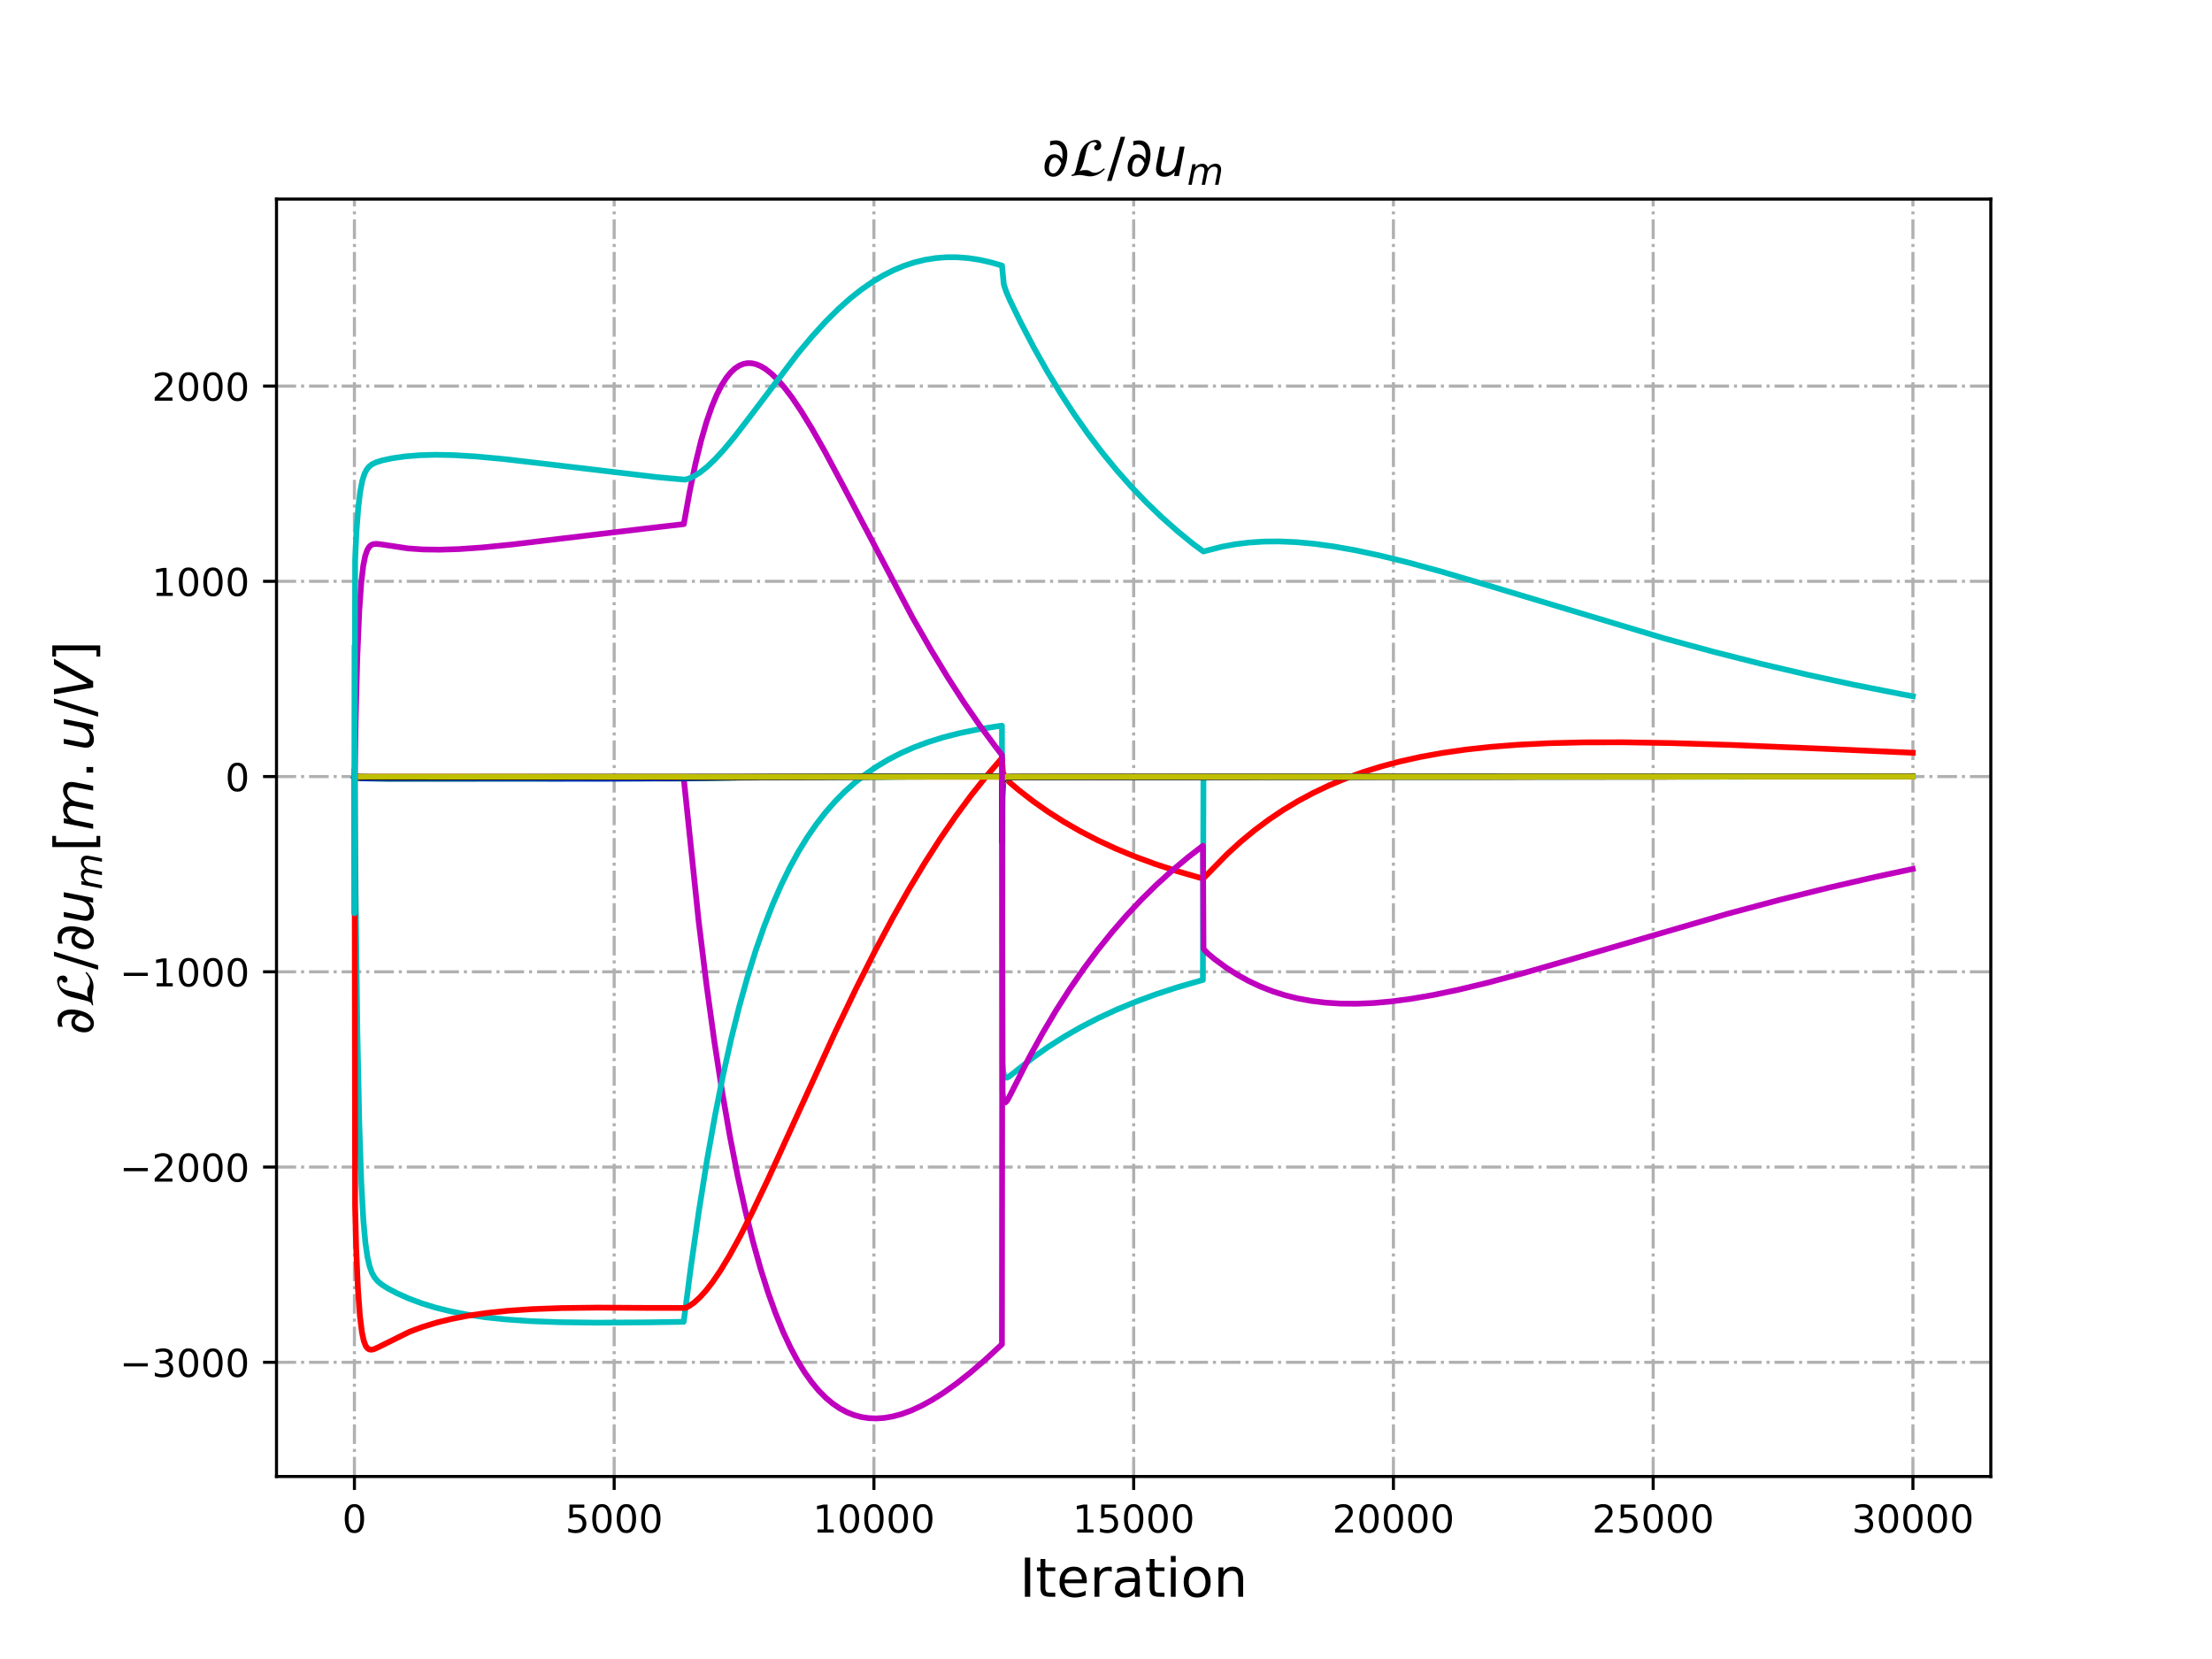 <?xml version="1.0" encoding="utf-8" standalone="no"?>
<!DOCTYPE svg PUBLIC "-//W3C//DTD SVG 1.1//EN"
  "http://www.w3.org/Graphics/SVG/1.1/DTD/svg11.dtd">
<!-- Created with matplotlib (http://matplotlib.org/) -->
<svg height="432pt" version="1.1" viewBox="0 0 576 432" width="576pt" xmlns="http://www.w3.org/2000/svg" xmlns:xlink="http://www.w3.org/1999/xlink">
 <defs>
  <style type="text/css">
*{stroke-linecap:butt;stroke-linejoin:round;}
  </style>
 </defs>
 <g id="figure_1">
  <g id="patch_1">
   <path d="M 0 432 
L 576 432 
L 576 0 
L 0 0 
z
" style="fill:#ffffff;"/>
  </g>
  <g id="axes_1">
   <g id="patch_2">
    <path d="M 72 384.48 
L 518.4 384.48 
L 518.4 51.84 
L 72 51.84 
z
" style="fill:#ffffff;"/>
   </g>
   <g id="matplotlib.axis_1">
    <g id="xtick_1">
     <g id="line2d_1">
      <path clip-path="url(#pe5b62db5a4)" d="M 92.291 384.48 
L 92.291 51.84 
" style="fill:none;stroke:#b0b0b0;stroke-dasharray:5.12,1.28,0.8,1.28;stroke-dashoffset:0;stroke-width:0.8;"/>
     </g>
     <g id="line2d_2">
      <defs>
       <path d="M 0 0 
L 0 3.5 
" id="m9b30d98df6" style="stroke:#000000;stroke-width:0.8;"/>
      </defs>
      <g>
       <use style="stroke:#000000;stroke-width:0.8;" x="92.291" xlink:href="#m9b30d98df6" y="384.48"/>
      </g>
     </g>
     <g id="text_1">
      <!-- 0 -->
      <defs>
       <path d="M 31.781 66.406 
Q 24.172 66.406 20.328 58.906 
Q 16.5 51.422 16.5 36.375 
Q 16.5 21.391 20.328 13.891 
Q 24.172 6.391 31.781 6.391 
Q 39.453 6.391 43.281 13.891 
Q 47.125 21.391 47.125 36.375 
Q 47.125 51.422 43.281 58.906 
Q 39.453 66.406 31.781 66.406 
z
M 31.781 74.219 
Q 44.047 74.219 50.516 64.516 
Q 56.984 54.828 56.984 36.375 
Q 56.984 17.969 50.516 8.266 
Q 44.047 -1.422 31.781 -1.422 
Q 19.531 -1.422 13.062 8.266 
Q 6.594 17.969 6.594 36.375 
Q 6.594 54.828 13.062 64.516 
Q 19.531 74.219 31.781 74.219 
z
" id="DejaVuSans-30"/>
      </defs>
      <g transform="translate(89.11 399.078)scale(0.1 -0.1)">
       <use xlink:href="#DejaVuSans-30"/>
      </g>
     </g>
    </g>
    <g id="xtick_2">
     <g id="line2d_3">
      <path clip-path="url(#pe5b62db5a4)" d="M 159.93 384.48 
L 159.93 51.84 
" style="fill:none;stroke:#b0b0b0;stroke-dasharray:5.12,1.28,0.8,1.28;stroke-dashoffset:0;stroke-width:0.8;"/>
     </g>
     <g id="line2d_4">
      <g>
       <use style="stroke:#000000;stroke-width:0.8;" x="159.93" xlink:href="#m9b30d98df6" y="384.48"/>
      </g>
     </g>
     <g id="text_2">
      <!-- 5000 -->
      <defs>
       <path d="M 10.797 72.906 
L 49.516 72.906 
L 49.516 64.594 
L 19.828 64.594 
L 19.828 46.734 
Q 21.969 47.469 24.109 47.828 
Q 26.266 48.188 28.422 48.188 
Q 40.625 48.188 47.75 41.5 
Q 54.891 34.812 54.891 23.391 
Q 54.891 11.625 47.562 5.094 
Q 40.234 -1.422 26.906 -1.422 
Q 22.312 -1.422 17.547 -0.641 
Q 12.797 0.141 7.719 1.703 
L 7.719 11.625 
Q 12.109 9.234 16.797 8.062 
Q 21.484 6.891 26.703 6.891 
Q 35.156 6.891 40.078 11.328 
Q 45.016 15.766 45.016 23.391 
Q 45.016 31 40.078 35.438 
Q 35.156 39.891 26.703 39.891 
Q 22.75 39.891 18.812 39.016 
Q 14.891 38.141 10.797 36.281 
z
" id="DejaVuSans-35"/>
      </defs>
      <g transform="translate(147.205 399.078)scale(0.1 -0.1)">
       <use xlink:href="#DejaVuSans-35"/>
       <use x="63.623" xlink:href="#DejaVuSans-30"/>
       <use x="127.246" xlink:href="#DejaVuSans-30"/>
       <use x="190.869" xlink:href="#DejaVuSans-30"/>
      </g>
     </g>
    </g>
    <g id="xtick_3">
     <g id="line2d_5">
      <path clip-path="url(#pe5b62db5a4)" d="M 227.568 384.48 
L 227.568 51.84 
" style="fill:none;stroke:#b0b0b0;stroke-dasharray:5.12,1.28,0.8,1.28;stroke-dashoffset:0;stroke-width:0.8;"/>
     </g>
     <g id="line2d_6">
      <g>
       <use style="stroke:#000000;stroke-width:0.8;" x="227.568" xlink:href="#m9b30d98df6" y="384.48"/>
      </g>
     </g>
     <g id="text_3">
      <!-- 10000 -->
      <defs>
       <path d="M 12.406 8.297 
L 28.516 8.297 
L 28.516 63.922 
L 10.984 60.406 
L 10.984 69.391 
L 28.422 72.906 
L 38.281 72.906 
L 38.281 8.297 
L 54.391 8.297 
L 54.391 0 
L 12.406 0 
z
" id="DejaVuSans-31"/>
      </defs>
      <g transform="translate(211.662 399.078)scale(0.1 -0.1)">
       <use xlink:href="#DejaVuSans-31"/>
       <use x="63.623" xlink:href="#DejaVuSans-30"/>
       <use x="127.246" xlink:href="#DejaVuSans-30"/>
       <use x="190.869" xlink:href="#DejaVuSans-30"/>
       <use x="254.492" xlink:href="#DejaVuSans-30"/>
      </g>
     </g>
    </g>
    <g id="xtick_4">
     <g id="line2d_7">
      <path clip-path="url(#pe5b62db5a4)" d="M 295.207 384.48 
L 295.207 51.84 
" style="fill:none;stroke:#b0b0b0;stroke-dasharray:5.12,1.28,0.8,1.28;stroke-dashoffset:0;stroke-width:0.8;"/>
     </g>
     <g id="line2d_8">
      <g>
       <use style="stroke:#000000;stroke-width:0.8;" x="295.207" xlink:href="#m9b30d98df6" y="384.48"/>
      </g>
     </g>
     <g id="text_4">
      <!-- 15000 -->
      <g transform="translate(279.301 399.078)scale(0.1 -0.1)">
       <use xlink:href="#DejaVuSans-31"/>
       <use x="63.623" xlink:href="#DejaVuSans-35"/>
       <use x="127.246" xlink:href="#DejaVuSans-30"/>
       <use x="190.869" xlink:href="#DejaVuSans-30"/>
       <use x="254.492" xlink:href="#DejaVuSans-30"/>
      </g>
     </g>
    </g>
    <g id="xtick_5">
     <g id="line2d_9">
      <path clip-path="url(#pe5b62db5a4)" d="M 362.845 384.48 
L 362.845 51.84 
" style="fill:none;stroke:#b0b0b0;stroke-dasharray:5.12,1.28,0.8,1.28;stroke-dashoffset:0;stroke-width:0.8;"/>
     </g>
     <g id="line2d_10">
      <g>
       <use style="stroke:#000000;stroke-width:0.8;" x="362.845" xlink:href="#m9b30d98df6" y="384.48"/>
      </g>
     </g>
     <g id="text_5">
      <!-- 20000 -->
      <defs>
       <path d="M 19.188 8.297 
L 53.609 8.297 
L 53.609 0 
L 7.328 0 
L 7.328 8.297 
Q 12.938 14.109 22.625 23.891 
Q 32.328 33.688 34.812 36.531 
Q 39.547 41.844 41.422 45.531 
Q 43.312 49.219 43.312 52.781 
Q 43.312 58.594 39.234 62.25 
Q 35.156 65.922 28.609 65.922 
Q 23.969 65.922 18.812 64.312 
Q 13.672 62.703 7.812 59.422 
L 7.812 69.391 
Q 13.766 71.781 18.938 73 
Q 24.125 74.219 28.422 74.219 
Q 39.75 74.219 46.484 68.547 
Q 53.219 62.891 53.219 53.422 
Q 53.219 48.922 51.531 44.891 
Q 49.859 40.875 45.406 35.406 
Q 44.188 33.984 37.641 27.219 
Q 31.109 20.453 19.188 8.297 
z
" id="DejaVuSans-32"/>
      </defs>
      <g transform="translate(346.939 399.078)scale(0.1 -0.1)">
       <use xlink:href="#DejaVuSans-32"/>
       <use x="63.623" xlink:href="#DejaVuSans-30"/>
       <use x="127.246" xlink:href="#DejaVuSans-30"/>
       <use x="190.869" xlink:href="#DejaVuSans-30"/>
       <use x="254.492" xlink:href="#DejaVuSans-30"/>
      </g>
     </g>
    </g>
    <g id="xtick_6">
     <g id="line2d_11">
      <path clip-path="url(#pe5b62db5a4)" d="M 430.484 384.48 
L 430.484 51.84 
" style="fill:none;stroke:#b0b0b0;stroke-dasharray:5.12,1.28,0.8,1.28;stroke-dashoffset:0;stroke-width:0.8;"/>
     </g>
     <g id="line2d_12">
      <g>
       <use style="stroke:#000000;stroke-width:0.8;" x="430.484" xlink:href="#m9b30d98df6" y="384.48"/>
      </g>
     </g>
     <g id="text_6">
      <!-- 25000 -->
      <g transform="translate(414.578 399.078)scale(0.1 -0.1)">
       <use xlink:href="#DejaVuSans-32"/>
       <use x="63.623" xlink:href="#DejaVuSans-35"/>
       <use x="127.246" xlink:href="#DejaVuSans-30"/>
       <use x="190.869" xlink:href="#DejaVuSans-30"/>
       <use x="254.492" xlink:href="#DejaVuSans-30"/>
      </g>
     </g>
    </g>
    <g id="xtick_7">
     <g id="line2d_13">
      <path clip-path="url(#pe5b62db5a4)" d="M 498.123 384.48 
L 498.123 51.84 
" style="fill:none;stroke:#b0b0b0;stroke-dasharray:5.12,1.28,0.8,1.28;stroke-dashoffset:0;stroke-width:0.8;"/>
     </g>
     <g id="line2d_14">
      <g>
       <use style="stroke:#000000;stroke-width:0.8;" x="498.123" xlink:href="#m9b30d98df6" y="384.48"/>
      </g>
     </g>
     <g id="text_7">
      <!-- 30000 -->
      <defs>
       <path d="M 40.578 39.312 
Q 47.656 37.797 51.625 33 
Q 55.609 28.219 55.609 21.188 
Q 55.609 10.406 48.188 4.484 
Q 40.766 -1.422 27.094 -1.422 
Q 22.516 -1.422 17.656 -0.516 
Q 12.797 0.391 7.625 2.203 
L 7.625 11.719 
Q 11.719 9.328 16.594 8.109 
Q 21.484 6.891 26.812 6.891 
Q 36.078 6.891 40.938 10.547 
Q 45.797 14.203 45.797 21.188 
Q 45.797 27.641 41.281 31.266 
Q 36.766 34.906 28.719 34.906 
L 20.219 34.906 
L 20.219 43.016 
L 29.109 43.016 
Q 36.375 43.016 40.234 45.922 
Q 44.094 48.828 44.094 54.297 
Q 44.094 59.906 40.109 62.906 
Q 36.141 65.922 28.719 65.922 
Q 24.656 65.922 20.016 65.031 
Q 15.375 64.156 9.812 62.312 
L 9.812 71.094 
Q 15.438 72.656 20.344 73.438 
Q 25.25 74.219 29.594 74.219 
Q 40.828 74.219 47.359 69.109 
Q 53.906 64.016 53.906 55.328 
Q 53.906 49.266 50.438 45.094 
Q 46.969 40.922 40.578 39.312 
z
" id="DejaVuSans-33"/>
      </defs>
      <g transform="translate(482.216 399.078)scale(0.1 -0.1)">
       <use xlink:href="#DejaVuSans-33"/>
       <use x="63.623" xlink:href="#DejaVuSans-30"/>
       <use x="127.246" xlink:href="#DejaVuSans-30"/>
       <use x="190.869" xlink:href="#DejaVuSans-30"/>
       <use x="254.492" xlink:href="#DejaVuSans-30"/>
      </g>
     </g>
    </g>
    <g id="text_8">
     <!-- Iteration -->
     <defs>
      <path d="M 9.812 72.906 
L 19.672 72.906 
L 19.672 0 
L 9.812 0 
z
" id="DejaVuSans-49"/>
      <path d="M 18.312 70.219 
L 18.312 54.688 
L 36.812 54.688 
L 36.812 47.703 
L 18.312 47.703 
L 18.312 18.016 
Q 18.312 11.328 20.141 9.422 
Q 21.969 7.516 27.594 7.516 
L 36.812 7.516 
L 36.812 0 
L 27.594 0 
Q 17.188 0 13.234 3.875 
Q 9.281 7.766 9.281 18.016 
L 9.281 47.703 
L 2.688 47.703 
L 2.688 54.688 
L 9.281 54.688 
L 9.281 70.219 
z
" id="DejaVuSans-74"/>
      <path d="M 56.203 29.594 
L 56.203 25.203 
L 14.891 25.203 
Q 15.484 15.922 20.484 11.062 
Q 25.484 6.203 34.422 6.203 
Q 39.594 6.203 44.453 7.469 
Q 49.312 8.734 54.109 11.281 
L 54.109 2.781 
Q 49.266 0.734 44.188 -0.344 
Q 39.109 -1.422 33.891 -1.422 
Q 20.797 -1.422 13.156 6.188 
Q 5.516 13.812 5.516 26.812 
Q 5.516 40.234 12.766 48.109 
Q 20.016 56 32.328 56 
Q 43.359 56 49.781 48.891 
Q 56.203 41.797 56.203 29.594 
z
M 47.219 32.234 
Q 47.125 39.594 43.094 43.984 
Q 39.062 48.391 32.422 48.391 
Q 24.906 48.391 20.391 44.141 
Q 15.875 39.891 15.188 32.172 
z
" id="DejaVuSans-65"/>
      <path d="M 41.109 46.297 
Q 39.594 47.172 37.812 47.578 
Q 36.031 48 33.891 48 
Q 26.266 48 22.188 43.047 
Q 18.109 38.094 18.109 28.812 
L 18.109 0 
L 9.078 0 
L 9.078 54.688 
L 18.109 54.688 
L 18.109 46.188 
Q 20.953 51.172 25.484 53.578 
Q 30.031 56 36.531 56 
Q 37.453 56 38.578 55.875 
Q 39.703 55.766 41.062 55.516 
z
" id="DejaVuSans-72"/>
      <path d="M 34.281 27.484 
Q 23.391 27.484 19.188 25 
Q 14.984 22.516 14.984 16.5 
Q 14.984 11.719 18.141 8.906 
Q 21.297 6.109 26.703 6.109 
Q 34.188 6.109 38.703 11.406 
Q 43.219 16.703 43.219 25.484 
L 43.219 27.484 
z
M 52.203 31.203 
L 52.203 0 
L 43.219 0 
L 43.219 8.297 
Q 40.141 3.328 35.547 0.953 
Q 30.953 -1.422 24.312 -1.422 
Q 15.922 -1.422 10.953 3.297 
Q 6 8.016 6 15.922 
Q 6 25.141 12.172 29.828 
Q 18.359 34.516 30.609 34.516 
L 43.219 34.516 
L 43.219 35.406 
Q 43.219 41.609 39.141 45 
Q 35.062 48.391 27.688 48.391 
Q 23 48.391 18.547 47.266 
Q 14.109 46.141 10.016 43.891 
L 10.016 52.203 
Q 14.938 54.109 19.578 55.047 
Q 24.219 56 28.609 56 
Q 40.484 56 46.344 49.844 
Q 52.203 43.703 52.203 31.203 
z
" id="DejaVuSans-61"/>
      <path d="M 9.422 54.688 
L 18.406 54.688 
L 18.406 0 
L 9.422 0 
z
M 9.422 75.984 
L 18.406 75.984 
L 18.406 64.594 
L 9.422 64.594 
z
" id="DejaVuSans-69"/>
      <path d="M 30.609 48.391 
Q 23.391 48.391 19.188 42.75 
Q 14.984 37.109 14.984 27.297 
Q 14.984 17.484 19.156 11.844 
Q 23.344 6.203 30.609 6.203 
Q 37.797 6.203 41.984 11.859 
Q 46.188 17.531 46.188 27.297 
Q 46.188 37.016 41.984 42.703 
Q 37.797 48.391 30.609 48.391 
z
M 30.609 56 
Q 42.328 56 49.016 48.375 
Q 55.719 40.766 55.719 27.297 
Q 55.719 13.875 49.016 6.219 
Q 42.328 -1.422 30.609 -1.422 
Q 18.844 -1.422 12.172 6.219 
Q 5.516 13.875 5.516 27.297 
Q 5.516 40.766 12.172 48.375 
Q 18.844 56 30.609 56 
z
" id="DejaVuSans-6f"/>
      <path d="M 54.891 33.016 
L 54.891 0 
L 45.906 0 
L 45.906 32.719 
Q 45.906 40.484 42.875 44.328 
Q 39.844 48.188 33.797 48.188 
Q 26.516 48.188 22.312 43.547 
Q 18.109 38.922 18.109 30.906 
L 18.109 0 
L 9.078 0 
L 9.078 54.688 
L 18.109 54.688 
L 18.109 46.188 
Q 21.344 51.125 25.703 53.562 
Q 30.078 56 35.797 56 
Q 45.219 56 50.047 50.172 
Q 54.891 44.344 54.891 33.016 
z
" id="DejaVuSans-6e"/>
     </defs>
     <g transform="translate(265.508 415.796)scale(0.14 -0.14)">
      <use xlink:href="#DejaVuSans-49"/>
      <use x="29.492" xlink:href="#DejaVuSans-74"/>
      <use x="68.701" xlink:href="#DejaVuSans-65"/>
      <use x="130.225" xlink:href="#DejaVuSans-72"/>
      <use x="171.338" xlink:href="#DejaVuSans-61"/>
      <use x="232.617" xlink:href="#DejaVuSans-74"/>
      <use x="271.826" xlink:href="#DejaVuSans-69"/>
      <use x="299.609" xlink:href="#DejaVuSans-6f"/>
      <use x="360.791" xlink:href="#DejaVuSans-6e"/>
     </g>
    </g>
   </g>
   <g id="matplotlib.axis_2">
    <g id="ytick_1">
     <g id="line2d_15">
      <path clip-path="url(#pe5b62db5a4)" d="M 72 354.737 
L 518.4 354.737 
" style="fill:none;stroke:#b0b0b0;stroke-dasharray:5.12,1.28,0.8,1.28;stroke-dashoffset:0;stroke-width:0.8;"/>
     </g>
     <g id="line2d_16">
      <defs>
       <path d="M 0 0 
L -3.5 0 
" id="me04d3ec03e" style="stroke:#000000;stroke-width:0.8;"/>
      </defs>
      <g>
       <use style="stroke:#000000;stroke-width:0.8;" x="72" xlink:href="#me04d3ec03e" y="354.737"/>
      </g>
     </g>
     <g id="text_9">
      <!-- −3000 -->
      <defs>
       <path d="M 10.594 35.5 
L 73.188 35.5 
L 73.188 27.203 
L 10.594 27.203 
z
" id="DejaVuSans-2212"/>
      </defs>
      <g transform="translate(31.17 358.536)scale(0.1 -0.1)">
       <use xlink:href="#DejaVuSans-2212"/>
       <use x="83.789" xlink:href="#DejaVuSans-33"/>
       <use x="147.412" xlink:href="#DejaVuSans-30"/>
       <use x="211.035" xlink:href="#DejaVuSans-30"/>
       <use x="274.658" xlink:href="#DejaVuSans-30"/>
      </g>
     </g>
    </g>
    <g id="ytick_2">
     <g id="line2d_17">
      <path clip-path="url(#pe5b62db5a4)" d="M 72 303.897 
L 518.4 303.897 
" style="fill:none;stroke:#b0b0b0;stroke-dasharray:5.12,1.28,0.8,1.28;stroke-dashoffset:0;stroke-width:0.8;"/>
     </g>
     <g id="line2d_18">
      <g>
       <use style="stroke:#000000;stroke-width:0.8;" x="72" xlink:href="#me04d3ec03e" y="303.897"/>
      </g>
     </g>
     <g id="text_10">
      <!-- −2000 -->
      <g transform="translate(31.17 307.697)scale(0.1 -0.1)">
       <use xlink:href="#DejaVuSans-2212"/>
       <use x="83.789" xlink:href="#DejaVuSans-32"/>
       <use x="147.412" xlink:href="#DejaVuSans-30"/>
       <use x="211.035" xlink:href="#DejaVuSans-30"/>
       <use x="274.658" xlink:href="#DejaVuSans-30"/>
      </g>
     </g>
    </g>
    <g id="ytick_3">
     <g id="line2d_19">
      <path clip-path="url(#pe5b62db5a4)" d="M 72 253.058 
L 518.4 253.058 
" style="fill:none;stroke:#b0b0b0;stroke-dasharray:5.12,1.28,0.8,1.28;stroke-dashoffset:0;stroke-width:0.8;"/>
     </g>
     <g id="line2d_20">
      <g>
       <use style="stroke:#000000;stroke-width:0.8;" x="72" xlink:href="#me04d3ec03e" y="253.058"/>
      </g>
     </g>
     <g id="text_11">
      <!-- −1000 -->
      <g transform="translate(31.17 256.857)scale(0.1 -0.1)">
       <use xlink:href="#DejaVuSans-2212"/>
       <use x="83.789" xlink:href="#DejaVuSans-31"/>
       <use x="147.412" xlink:href="#DejaVuSans-30"/>
       <use x="211.035" xlink:href="#DejaVuSans-30"/>
       <use x="274.658" xlink:href="#DejaVuSans-30"/>
      </g>
     </g>
    </g>
    <g id="ytick_4">
     <g id="line2d_21">
      <path clip-path="url(#pe5b62db5a4)" d="M 72 202.218 
L 518.4 202.218 
" style="fill:none;stroke:#b0b0b0;stroke-dasharray:5.12,1.28,0.8,1.28;stroke-dashoffset:0;stroke-width:0.8;"/>
     </g>
     <g id="line2d_22">
      <g>
       <use style="stroke:#000000;stroke-width:0.8;" x="72" xlink:href="#me04d3ec03e" y="202.218"/>
      </g>
     </g>
     <g id="text_12">
      <!-- 0 -->
      <g transform="translate(58.638 206.017)scale(0.1 -0.1)">
       <use xlink:href="#DejaVuSans-30"/>
      </g>
     </g>
    </g>
    <g id="ytick_5">
     <g id="line2d_23">
      <path clip-path="url(#pe5b62db5a4)" d="M 72 151.379 
L 518.4 151.379 
" style="fill:none;stroke:#b0b0b0;stroke-dasharray:5.12,1.28,0.8,1.28;stroke-dashoffset:0;stroke-width:0.8;"/>
     </g>
     <g id="line2d_24">
      <g>
       <use style="stroke:#000000;stroke-width:0.8;" x="72" xlink:href="#me04d3ec03e" y="151.379"/>
      </g>
     </g>
     <g id="text_13">
      <!-- 1000 -->
      <g transform="translate(39.55 155.178)scale(0.1 -0.1)">
       <use xlink:href="#DejaVuSans-31"/>
       <use x="63.623" xlink:href="#DejaVuSans-30"/>
       <use x="127.246" xlink:href="#DejaVuSans-30"/>
       <use x="190.869" xlink:href="#DejaVuSans-30"/>
      </g>
     </g>
    </g>
    <g id="ytick_6">
     <g id="line2d_25">
      <path clip-path="url(#pe5b62db5a4)" d="M 72 100.539 
L 518.4 100.539 
" style="fill:none;stroke:#b0b0b0;stroke-dasharray:5.12,1.28,0.8,1.28;stroke-dashoffset:0;stroke-width:0.8;"/>
     </g>
     <g id="line2d_26">
      <g>
       <use style="stroke:#000000;stroke-width:0.8;" x="72" xlink:href="#me04d3ec03e" y="100.539"/>
      </g>
     </g>
     <g id="text_14">
      <!-- 2000 -->
      <g transform="translate(39.55 104.338)scale(0.1 -0.1)">
       <use xlink:href="#DejaVuSans-32"/>
       <use x="63.623" xlink:href="#DejaVuSans-30"/>
       <use x="127.246" xlink:href="#DejaVuSans-30"/>
       <use x="190.869" xlink:href="#DejaVuSans-30"/>
      </g>
     </g>
    </g>
    <g id="text_15">
     <!-- $\partial \mathcal{L}/ \partial u_{m}[m.u/V]$ -->
     <defs>
      <path d="M 21.344 -1.422 
Q 14.453 -1.422 9.969 2.734 
Q 4.641 7.672 4.641 16.609 
Q 4.641 25.875 9.328 33.109 
Q 14.156 40.531 22.859 40.531 
Q 28.562 40.531 33.062 36.969 
Q 35.688 34.859 37.5 31.344 
Q 38.141 35.297 38.141 39.797 
Q 38.141 46.391 36.578 50.203 
Q 33.109 58.641 23.922 58.641 
Q 20.453 58.641 15.094 56.5 
L 15.094 64.703 
Q 20.75 66.219 25.828 66.219 
Q 38.922 66.219 44.484 54.203 
Q 47.078 48.531 47.078 40.094 
Q 47.078 34.578 45.844 28.172 
Q 42.781 12.156 34.812 4.547 
Q 28.562 -1.422 21.344 -1.422 
z
M 12.984 15.141 
Q 12.984 10.25 15.141 7.625 
Q 17.438 4.828 20.953 4.828 
Q 24.078 4.828 26.562 7.031 
Q 30.078 10.062 32.672 14.984 
Q 34.812 19.047 35.891 23.391 
Q 31.547 33.891 24.031 33.891 
Q 17.578 33.891 14.75 25.391 
Q 12.984 20.125 12.984 15.141 
z
" id="DejaVuSans-2202"/>
      <path d="M 63.594 14.297 
L 65.297 12.5 
Q 52.297 -0.703 37.703 -0.703 
Q 33.703 -0.703 28.906 0.406 
Q 21.797 1.906 17.906 1.906 
Q 15.703 1.906 10.5 0.953 
Q 5.297 0 3 0 
L 3.594 2.406 
Q 9.094 2.406 11.406 11.703 
L 18.406 40.094 
Q 20.094 47 23.688 52.391 
Q 27.297 57.797 31.641 60.844 
Q 36 63.906 40.391 65.453 
Q 44.797 67 48.797 67 
Q 53.797 67 56.141 63.797 
Q 58.5 60.594 58.5 56 
Q 58.5 52.297 56.141 50 
Q 53.797 47.703 50.406 47.703 
Q 48.203 47.703 46.797 49.203 
Q 45.406 50.703 45.406 52.797 
Q 45.406 54.406 46.203 55.5 
Q 47 56.594 47.891 56.938 
Q 48.797 57.297 49.594 57.891 
Q 50.406 58.5 50.406 59.203 
Q 50.406 63 44.594 63 
Q 39.406 63 36.094 59.141 
Q 32.797 55.297 31.094 48.938 
Q 29.406 42.594 28.047 35.688 
Q 26.703 28.797 24.203 21.297 
Q 21.703 13.797 18.094 9.203 
L 18.094 8.797 
Q 21.297 11 29.5 11 
Q 34.797 11 38.438 8.5 
Q 42.094 6 46.297 6 
Q 54.797 6 63.594 14.297 
z
" id="STIXNonUnicode-Italic-e238"/>
      <path d="M 25.391 72.906 
L 33.688 72.906 
L 8.297 -9.281 
L 0 -9.281 
z
" id="DejaVuSans-2f"/>
      <path d="M 6.688 21.688 
L 13.094 54.688 
L 22.125 54.688 
L 15.719 22.016 
Q 15.234 19.625 15.016 17.922 
Q 14.797 16.219 14.797 15.094 
Q 14.797 10.938 17.328 8.656 
Q 19.875 6.391 24.516 6.391 
Q 31.734 6.391 37 11.266 
Q 42.281 16.156 43.891 24.422 
L 49.906 54.688 
L 58.891 54.688 
L 48.297 0 
L 39.312 0 
L 41.109 8.594 
Q 37.312 3.812 32.062 1.188 
Q 26.812 -1.422 20.906 -1.422 
Q 13.719 -1.422 9.719 2.516 
Q 5.719 6.453 5.719 13.484 
Q 5.719 14.938 5.953 17.141 
Q 6.203 19.344 6.688 21.688 
z
" id="DejaVuSans-Oblique-75"/>
      <path d="M 89.797 33.016 
L 83.406 0 
L 74.422 0 
L 80.719 32.719 
Q 81.109 34.812 81.297 36.328 
Q 81.5 37.844 81.5 38.922 
Q 81.5 43.312 79.047 45.75 
Q 76.609 48.188 72.219 48.188 
Q 65.672 48.188 60.547 43.281 
Q 55.422 38.375 53.906 30.516 
L 47.906 0 
L 38.922 0 
L 45.312 32.719 
Q 45.703 34.516 45.891 36.047 
Q 46.094 37.594 46.094 38.812 
Q 46.094 43.266 43.656 45.719 
Q 41.219 48.188 36.922 48.188 
Q 30.281 48.188 25.141 43.281 
Q 20.016 38.375 18.5 30.516 
L 12.5 0 
L 3.516 0 
L 14.203 54.688 
L 23.188 54.688 
L 21.484 46.188 
Q 25.141 50.984 30.047 53.484 
Q 34.969 56 40.578 56 
Q 46.531 56 50.359 52.875 
Q 54.203 49.75 54.984 44.188 
Q 59.078 49.953 64.469 52.969 
Q 69.875 56 75.875 56 
Q 82.906 56 86.734 51.953 
Q 90.578 47.906 90.578 40.484 
Q 90.578 38.875 90.375 36.938 
Q 90.188 35.016 89.797 33.016 
z
" id="DejaVuSans-Oblique-6d"/>
      <path d="M 8.594 75.984 
L 29.297 75.984 
L 29.297 69 
L 17.578 69 
L 17.578 -6.203 
L 29.297 -6.203 
L 29.297 -13.188 
L 8.594 -13.188 
z
" id="DejaVuSans-5b"/>
      <path d="M 10.688 12.406 
L 21 12.406 
L 21 0 
L 10.688 0 
z
" id="DejaVuSans-2e"/>
      <path d="M 20.609 0 
L 7.812 72.906 
L 17.484 72.906 
L 28.078 10.203 
L 63.484 72.906 
L 74.219 72.906 
L 32.078 0 
z
" id="DejaVuSans-Oblique-56"/>
      <path d="M 30.422 75.984 
L 30.422 -13.188 
L 9.719 -13.188 
L 9.719 -6.203 
L 21.391 -6.203 
L 21.391 69 
L 9.719 69 
L 9.719 75.984 
z
" id="DejaVuSans-5d"/>
     </defs>
     <g transform="translate(24.259 269.47)rotate(-90)scale(0.14 -0.14)">
      <use transform="translate(0 0.016)" xlink:href="#DejaVuSans-2202"/>
      <use transform="translate(51.709 0.016)" xlink:href="#STIXNonUnicode-Italic-e238"/>
      <use transform="translate(121.009 0.016)" xlink:href="#DejaVuSans-2f"/>
      <use transform="translate(154.7 0.016)" xlink:href="#DejaVuSans-2202"/>
      <use transform="translate(206.409 0.016)" xlink:href="#DejaVuSans-Oblique-75"/>
      <use transform="translate(269.788 -16.391)scale(0.7)" xlink:href="#DejaVuSans-Oblique-6d"/>
      <use transform="translate(340.711 0.016)" xlink:href="#DejaVuSans-5b"/>
      <use transform="translate(379.725 0.016)" xlink:href="#DejaVuSans-Oblique-6d"/>
      <use transform="translate(477.137 0.016)" xlink:href="#DejaVuSans-2e"/>
      <use transform="translate(528.406 0.016)" xlink:href="#DejaVuSans-Oblique-75"/>
      <use transform="translate(591.785 0.016)" xlink:href="#DejaVuSans-2f"/>
      <use transform="translate(625.477 0.016)" xlink:href="#DejaVuSans-Oblique-56"/>
      <use transform="translate(693.885 0.016)" xlink:href="#DejaVuSans-5d"/>
     </g>
    </g>
   </g>
   <g id="line2d_27">
    <path clip-path="url(#pe5b62db5a4)" d="M 92.291 202.218 
L 92.9 202.329 
L 94.415 202.456 
L 98.473 202.499 
L 168.506 202.52 
L 178.03 202.52 
L 181.926 239.842 
L 183.968 256.398 
L 186.011 271.17 
L 188.04 284.253 
L 190.056 295.834 
L 192.071 306.143 
L 194.074 315.244 
L 196.062 323.268 
L 198.037 330.33 
L 199.999 336.532 
L 201.947 341.964 
L 203.868 346.675 
L 205.775 350.774 
L 207.655 354.3 
L 209.522 357.339 
L 211.375 359.938 
L 213.215 362.14 
L 215.041 363.984 
L 216.854 365.504 
L 218.68 366.747 
L 220.507 367.725 
L 222.36 368.466 
L 224.24 368.979 
L 226.175 369.277 
L 228.177 369.358 
L 230.26 369.218 
L 232.452 368.844 
L 234.751 368.224 
L 237.2 367.33 
L 239.824 366.131 
L 242.638 364.598 
L 245.682 362.681 
L 248.996 360.324 
L 252.608 357.478 
L 256.585 354.057 
L 260.9 350.057 
L 261.036 203.007 
L 261.185 202.478 
L 261.536 202.414 
L 263.43 202.376 
L 365.943 202.218 
L 498.055 202.218 
L 498.055 202.218 
" style="fill:none;stroke:#bf00bf;stroke-linecap:square;stroke-width:1.5;"/>
   </g>
   <g id="line2d_28">
    <path clip-path="url(#pe5b62db5a4)" d="M 92.291 202.218 
L 92.304 202.218 
L 92.318 202.218 
L 92.331 168.188 
L 92.372 201.163 
L 92.372 201.163 
L 92.602 232.639 
L 93.048 268.106 
L 93.563 292.758 
L 94.09 308.219 
L 94.618 317.77 
L 95.159 323.719 
L 95.7 327.402 
L 96.268 329.831 
L 96.863 331.453 
L 97.526 332.634 
L 98.311 333.576 
L 99.339 334.45 
L 100.881 335.445 
L 103.316 336.731 
L 106.414 338.115 
L 109.782 339.376 
L 113.421 340.497 
L 117.358 341.475 
L 121.673 342.316 
L 126.516 343.026 
L 131.927 343.592 
L 138.231 344.021 
L 145.712 344.3 
L 155.154 344.42 
L 168.317 344.343 
L 178.03 344.199 
L 179.883 330.059 
L 181.993 315.318 
L 184.09 302.214 
L 186.187 290.488 
L 188.297 279.928 
L 190.407 270.48 
L 192.531 261.971 
L 194.669 254.311 
L 196.82 247.415 
L 198.984 241.209 
L 201.176 235.592 
L 203.394 230.511 
L 205.626 225.947 
L 207.899 221.799 
L 210.212 218.035 
L 212.566 214.625 
L 214.974 211.523 
L 217.449 208.694 
L 220.006 206.108 
L 222.658 203.742 
L 225.417 201.578 
L 228.299 199.601 
L 231.342 197.785 
L 234.562 196.126 
L 237.971 194.621 
L 241.623 193.254 
L 245.56 192.022 
L 249.808 190.929 
L 254.421 189.975 
L 259.453 189.165 
L 260.9 188.97 
L 261.022 276.747 
L 261.212 279.095 
L 261.509 280.158 
L 261.82 280.568 
L 262.131 280.633 
L 262.551 280.468 
L 263.403 279.837 
L 269.098 275.318 
L 273.021 272.558 
L 277.12 269.948 
L 281.408 267.484 
L 285.913 265.153 
L 290.648 262.956 
L 295.653 260.88 
L 300.943 258.928 
L 306.624 257.072 
L 312.644 255.342 
L 313.226 255.187 
L 313.239 252.692 
L 313.374 202.32 
L 313.523 202.256 
L 316.756 202.239 
L 440.711 202.211 
L 498.109 202.213 
L 498.109 202.213 
" style="fill:none;stroke:#00bfbf;stroke-linecap:square;stroke-width:1.5;"/>
   </g>
   <g id="line2d_29">
    <path clip-path="url(#pe5b62db5a4)" d="M 92.291 202.218 
L 92.304 202.218 
L 92.318 202.218 
L 92.331 200.346 
L 92.467 314.11 
L 92.737 324.923 
L 93.211 335.7 
L 93.725 342.711 
L 94.239 346.869 
L 94.712 349.099 
L 95.199 350.405 
L 95.673 351.079 
L 96.146 351.388 
L 96.674 351.466 
L 97.364 351.326 
L 98.446 350.85 
L 106.63 346.788 
L 110.026 345.524 
L 113.678 344.404 
L 117.615 343.432 
L 121.971 342.589 
L 126.814 341.884 
L 132.265 341.32 
L 138.583 340.895 
L 146.145 340.616 
L 155.601 340.5 
L 168.723 340.576 
L 178.49 340.585 
L 179.491 340.074 
L 180.762 339.171 
L 182.196 337.872 
L 183.792 336.119 
L 185.592 333.802 
L 187.621 330.812 
L 189.934 326.994 
L 192.626 322.103 
L 195.832 315.798 
L 199.89 307.297 
L 205.951 294.027 
L 217.409 268.912 
L 222.942 257.371 
L 227.839 247.661 
L 232.384 239.136 
L 236.713 231.483 
L 240.879 224.562 
L 244.951 218.227 
L 248.915 212.467 
L 252.824 207.175 
L 256.666 202.345 
L 260.481 197.903 
L 260.9 197.435 
L 261.144 200.997 
L 261.509 202.012 
L 262.037 202.839 
L 262.903 203.728 
L 265.229 205.699 
L 269.004 208.626 
L 272.927 211.386 
L 277.012 213.987 
L 281.287 216.444 
L 285.764 218.761 
L 290.486 220.953 
L 295.464 223.019 
L 300.794 224.987 
L 306.462 226.838 
L 312.468 228.565 
L 313.361 228.7 
L 314.064 228.014 
L 319.692 222.262 
L 323.182 219.091 
L 326.726 216.168 
L 330.379 213.445 
L 334.099 210.946 
L 337.954 208.624 
L 341.932 206.488 
L 346.071 204.52 
L 350.373 202.722 
L 354.864 201.087 
L 359.585 199.607 
L 364.577 198.278 
L 369.866 197.102 
L 375.534 196.073 
L 381.649 195.195 
L 388.237 194.477 
L 395.461 193.918 
L 403.388 193.528 
L 412.357 193.313 
L 422.773 193.291 
L 435.205 193.495 
L 450.843 193.982 
L 474.652 194.97 
L 498.082 196.02 
L 498.082 196.02 
" style="fill:none;stroke:#ff0000;stroke-linecap:square;stroke-width:1.5;"/>
   </g>
   <g id="line2d_30">
    <path clip-path="url(#pe5b62db5a4)" d="M 92.291 202.218 
L 92.453 202.324 
L 92.927 202.488 
L 94.158 202.695 
L 101.125 202.793 
L 178.178 202.741 
L 179.315 202.69 
L 192.247 202.509 
L 223.523 202.291 
L 260.9 202.184 
L 260.941 210.884 
L 261.022 206.024 
L 261.185 203.3 
L 261.401 202.899 
L 261.82 202.622 
L 262.47 202.485 
L 264.12 202.442 
L 302.363 202.409 
L 313.483 202.294 
L 314.808 202.254 
L 337.751 202.227 
L 498.001 202.21 
L 498.001 202.21 
" style="fill:none;stroke:#008000;stroke-linecap:square;stroke-width:1.5;"/>
   </g>
   <g id="line2d_31">
    <path clip-path="url(#pe5b62db5a4)" d="M 92.291 202.218 
L 92.561 202.328 
L 93.454 202.547 
L 94.983 202.685 
L 98.811 202.731 
L 157.684 202.753 
L 178.26 202.643 
L 180.397 202.586 
L 201.69 202.369 
L 239.838 202.222 
L 260.9 202.188 
L 260.928 219.257 
L 261.009 207.305 
L 261.171 203.307 
L 261.374 202.89 
L 261.793 202.621 
L 262.456 202.487 
L 264.188 202.445 
L 305.772 202.4 
L 313.442 202.284 
L 314.443 202.245 
L 326.808 202.231 
L 498.001 202.213 
L 498.001 202.213 
" style="fill:none;stroke:#0000ff;stroke-linecap:square;stroke-width:1.5;"/>
   </g>
   <g id="line2d_32">
    <path clip-path="url(#pe5b62db5a4)" d="M 92.291 202.218 
L 93.13 202.328 
L 94.983 202.465 
L 99.907 202.498 
L 178.977 202.447 
L 186.025 202.386 
L 222.495 202.25 
L 260.9 202.202 
L 260.968 203.998 
L 261.036 203.763 
L 261.347 203.05 
L 261.753 202.629 
L 262.267 202.431 
L 263.227 202.348 
L 268.232 202.333 
L 498.014 202.215 
L 498.014 202.215 
" style="fill:none;stroke:#000000;stroke-linecap:square;stroke-width:1.5;"/>
   </g>
   <g id="line2d_33">
    <path clip-path="url(#pe5b62db5a4)" d="M 92.291 202.218 
L 93.4 202.328 
L 95.132 202.452 
L 100.029 202.485 
L 179.626 202.434 
L 200.837 202.314 
L 259.737 202.203 
L 260.914 202.202 
L 261.009 203.639 
L 261.076 203.488 
L 261.387 202.856 
L 261.793 202.541 
L 262.389 202.383 
L 263.714 202.328 
L 280.989 202.315 
L 498.014 202.215 
L 498.014 202.215 
" style="fill:none;stroke:#bfbf00;stroke-linecap:square;stroke-width:1.5;"/>
   </g>
   <g id="line2d_34">
    <path clip-path="url(#pe5b62db5a4)" d="M 92.291 202.218 
L 260.941 202.256 
L 261.049 202.62 
L 261.103 202.586 
L 261.509 202.374 
L 262.294 202.271 
L 265.081 202.249 
L 498.001 202.217 
L 498.001 202.217 
" style="fill:none;stroke:#bf00bf;stroke-linecap:square;stroke-width:1.5;"/>
   </g>
   <g id="line2d_35">
    <path clip-path="url(#pe5b62db5a4)" d="M 92.291 202.218 
L 92.94 202.329 
L 94.564 202.518 
L 97.675 202.575 
L 134.727 202.589 
L 182.331 202.478 
L 210.564 202.303 
L 260.9 202.197 
L 261.076 203.86 
L 261.185 203.655 
L 261.604 202.879 
L 262.023 202.568 
L 262.632 202.418 
L 264.039 202.366 
L 285.426 202.348 
L 498.109 202.213 
L 498.109 202.213 
" style="fill:none;stroke:#00bfbf;stroke-linecap:square;stroke-width:1.5;"/>
   </g>
   <g id="line2d_36">
    <path clip-path="url(#pe5b62db5a4)" d="M 92.291 202.218 
L 93.333 202.328 
L 95.483 202.433 
L 103.776 202.453 
L 184.469 202.372 
L 227.771 202.239 
L 260.928 202.228 
L 261.117 203.279 
L 261.198 203.19 
L 261.699 202.61 
L 262.213 202.409 
L 263.16 202.325 
L 268.003 202.311 
L 498.014 202.215 
L 498.014 202.215 
" style="fill:none;stroke:#ff0000;stroke-linecap:square;stroke-width:1.5;"/>
   </g>
   <g id="line2d_37">
    <path clip-path="url(#pe5b62db5a4)" d="M 92.291 202.218 
L 94.415 202.329 
L 99.961 202.358 
L 193.532 202.282 
L 260.914 202.21 
L 261.09 202.879 
L 261.103 202.877 
L 261.333 202.682 
L 261.807 202.419 
L 262.537 202.305 
L 264.796 202.276 
L 491.846 202.216 
L 498.014 202.217 
L 498.014 202.217 
" style="fill:none;stroke:#008000;stroke-linecap:square;stroke-width:1.5;"/>
   </g>
   <g id="line2d_38">
    <path clip-path="url(#pe5b62db5a4)" d="M 92.291 202.218 
L 95.429 202.329 
L 109.092 202.341 
L 197.875 202.264 
L 260.914 202.211 
L 261.049 202.867 
L 261.103 202.832 
L 261.699 202.428 
L 262.389 202.304 
L 264.323 202.27 
L 373.356 202.217 
L 498.055 202.217 
L 498.055 202.217 
" style="fill:none;stroke:#0000ff;stroke-linecap:square;stroke-width:1.5;"/>
   </g>
   <g id="line2d_39">
    <path clip-path="url(#pe5b62db5a4)" d="M 92.291 202.218 
L 93.454 202.329 
L 95.822 202.417 
L 107.415 202.433 
L 185.037 202.351 
L 228.258 202.235 
L 260.9 202.206 
L 261.049 203.321 
L 261.103 203.264 
L 261.672 202.595 
L 262.186 202.4 
L 263.146 202.319 
L 268.26 202.305 
L 498.014 202.216 
L 498.014 202.216 
" style="fill:none;stroke:#000000;stroke-linecap:square;stroke-width:1.5;"/>
   </g>
   <g id="line2d_40">
    <path clip-path="url(#pe5b62db5a4)" d="M 92.291 202.218 
L 260.941 202.279 
L 261.103 202.645 
L 261.13 202.636 
L 262.064 202.307 
L 263.498 202.257 
L 287.577 202.251 
L 498.069 202.217 
L 498.069 202.217 
" style="fill:none;stroke:#bfbf00;stroke-linecap:square;stroke-width:1.5;"/>
   </g>
   <g id="line2d_41">
    <path clip-path="url(#pe5b62db5a4)" d="M 92.291 202.218 
L 92.304 202.218 
L 92.318 202.218 
L 92.331 237.806 
L 92.386 202.809 
L 92.386 202.809 
L 92.602 188.222 
L 93.035 171.223 
L 93.549 159.13 
L 94.063 151.828 
L 94.591 147.319 
L 95.105 144.75 
L 95.619 143.249 
L 96.133 142.395 
L 96.66 141.925 
L 97.269 141.68 
L 98.067 141.616 
L 99.366 141.765 
L 106.306 142.813 
L 110.161 143.073 
L 114.503 143.137 
L 119.536 142.981 
L 125.569 142.561 
L 133.415 141.778 
L 146.131 140.252 
L 167.64 137.688 
L 178.07 136.478 
L 179.572 128.093 
L 181.087 120.781 
L 182.548 114.793 
L 183.968 109.882 
L 185.335 105.93 
L 186.66 102.756 
L 187.932 100.272 
L 189.149 98.366 
L 190.313 96.941 
L 191.436 95.905 
L 192.518 95.198 
L 193.587 94.761 
L 194.655 94.562 
L 195.737 94.586 
L 196.874 94.837 
L 198.078 95.334 
L 199.39 96.122 
L 200.837 97.261 
L 202.434 98.808 
L 204.233 100.872 
L 206.276 103.567 
L 208.629 107.056 
L 211.389 111.563 
L 214.771 117.534 
L 219.276 125.972 
L 237.525 160.634 
L 242.34 169.049 
L 246.805 176.409 
L 251.025 182.946 
L 255.097 188.851 
L 259.088 194.25 
L 260.914 196.592 
L 261.063 284.349 
L 261.252 286.345 
L 261.523 286.991 
L 261.753 287.081 
L 262.01 286.912 
L 262.443 286.298 
L 263.417 284.423 
L 268.03 275.306 
L 271.493 269.017 
L 274.996 263.112 
L 278.554 257.548 
L 282.153 252.329 
L 285.805 247.417 
L 289.539 242.767 
L 293.34 238.386 
L 297.209 234.262 
L 301.172 230.362 
L 305.244 226.666 
L 309.397 223.197 
L 313.239 220.233 
L 313.253 221.473 
L 313.388 246.994 
L 313.645 247.392 
L 314.47 248.248 
L 316.364 249.821 
L 319.218 251.917 
L 322.14 253.791 
L 325.13 255.444 
L 328.187 256.882 
L 331.339 258.118 
L 334.599 259.155 
L 337.981 259.996 
L 341.499 260.64 
L 345.178 261.087 
L 349.074 261.334 
L 353.214 261.371 
L 357.651 261.184 
L 362.385 260.76 
L 367.567 260.07 
L 373.343 259.07 
L 379.809 257.717 
L 387.29 255.917 
L 396.313 253.507 
L 408.61 249.972 
L 450.113 237.874 
L 463.438 234.319 
L 476.099 231.169 
L 488.274 228.364 
L 498.069 226.269 
L 498.069 226.269 
" style="fill:none;stroke:#bf00bf;stroke-linecap:square;stroke-width:1.5;"/>
   </g>
   <g id="line2d_42">
    <path clip-path="url(#pe5b62db5a4)" d="M 92.291 202.218 
L 92.304 202.218 
L 92.318 202.218 
L 92.331 237.806 
L 92.345 203.147 
L 92.345 203.147 
L 92.48 145.802 
L 92.778 139.03 
L 93.278 132.307 
L 93.806 127.938 
L 94.347 125.159 
L 94.902 123.409 
L 95.483 122.268 
L 96.133 121.471 
L 96.904 120.88 
L 97.945 120.38 
L 99.542 119.883 
L 102.126 119.333 
L 105.453 118.854 
L 109.187 118.544 
L 113.354 118.425 
L 118.142 118.516 
L 123.811 118.853 
L 130.994 119.515 
L 141.586 120.741 
L 171.198 124.257 
L 178.408 124.909 
L 179.477 124.581 
L 180.857 123.921 
L 182.399 122.931 
L 184.131 121.549 
L 186.119 119.667 
L 188.446 117.145 
L 191.3 113.707 
L 195.183 108.653 
L 207.737 92.061 
L 211.578 87.484 
L 215.041 83.697 
L 218.275 80.487 
L 221.345 77.747 
L 224.294 75.409 
L 227.162 73.415 
L 229.976 71.728 
L 232.736 70.33 
L 235.468 69.194 
L 238.187 68.302 
L 240.906 67.642 
L 243.653 67.204 
L 246.426 66.987 
L 249.253 66.988 
L 252.148 67.213 
L 255.124 67.668 
L 258.208 68.365 
L 260.914 69.157 
L 261.387 74.028 
L 261.983 75.87 
L 263.038 78.305 
L 265.743 83.868 
L 269.166 90.426 
L 272.643 96.611 
L 276.16 102.418 
L 279.731 107.888 
L 283.356 113.037 
L 287.036 117.879 
L 290.797 122.462 
L 294.625 126.778 
L 298.535 130.85 
L 302.525 134.687 
L 306.624 138.32 
L 310.818 141.74 
L 313.374 143.603 
L 314.592 143.283 
L 318.19 142.364 
L 321.653 141.719 
L 325.306 141.269 
L 329.134 141.023 
L 333.193 140.987 
L 337.549 141.175 
L 342.216 141.601 
L 347.329 142.297 
L 352.943 143.291 
L 359.206 144.63 
L 366.417 146.405 
L 374.966 148.743 
L 386.357 152.104 
L 433.528 166.276 
L 446.42 169.78 
L 458.649 172.878 
L 470.824 175.733 
L 482.972 178.354 
L 495.404 180.806 
L 498.096 181.307 
L 498.096 181.307 
" style="fill:none;stroke:#00bfbf;stroke-linecap:square;stroke-width:1.5;"/>
   </g>
   <g id="patch_3">
    <path d="M 72 384.48 
L 72 51.84 
" style="fill:none;stroke:#000000;stroke-linecap:square;stroke-linejoin:miter;stroke-width:0.8;"/>
   </g>
   <g id="patch_4">
    <path d="M 518.4 384.48 
L 518.4 51.84 
" style="fill:none;stroke:#000000;stroke-linecap:square;stroke-linejoin:miter;stroke-width:0.8;"/>
   </g>
   <g id="patch_5">
    <path d="M 72 384.48 
L 518.4 384.48 
" style="fill:none;stroke:#000000;stroke-linecap:square;stroke-linejoin:miter;stroke-width:0.8;"/>
   </g>
   <g id="patch_6">
    <path d="M 72 51.84 
L 518.4 51.84 
" style="fill:none;stroke:#000000;stroke-linecap:square;stroke-linejoin:miter;stroke-width:0.8;"/>
   </g>
   <g id="text_16">
    <!-- $\partial\mathcal{L} / \partial u_{m}$ -->
    <g transform="translate(271.33 45.84)scale(0.14 -0.14)">
     <use transform="translate(0 0.094)" xlink:href="#DejaVuSans-2202"/>
     <use transform="translate(51.709 0.094)" xlink:href="#STIXNonUnicode-Italic-e238"/>
     <use transform="translate(121.009 0.094)" xlink:href="#DejaVuSans-2f"/>
     <use transform="translate(154.7 0.094)" xlink:href="#DejaVuSans-2202"/>
     <use transform="translate(206.409 0.094)" xlink:href="#DejaVuSans-Oblique-75"/>
     <use transform="translate(269.788 -16.312)scale(0.7)" xlink:href="#DejaVuSans-Oblique-6d"/>
    </g>
   </g>
  </g>
 </g>
 <defs>
  <clipPath id="pe5b62db5a4">
   <rect height="332.64" width="446.4" x="72" y="51.84"/>
  </clipPath>
 </defs>
</svg>
